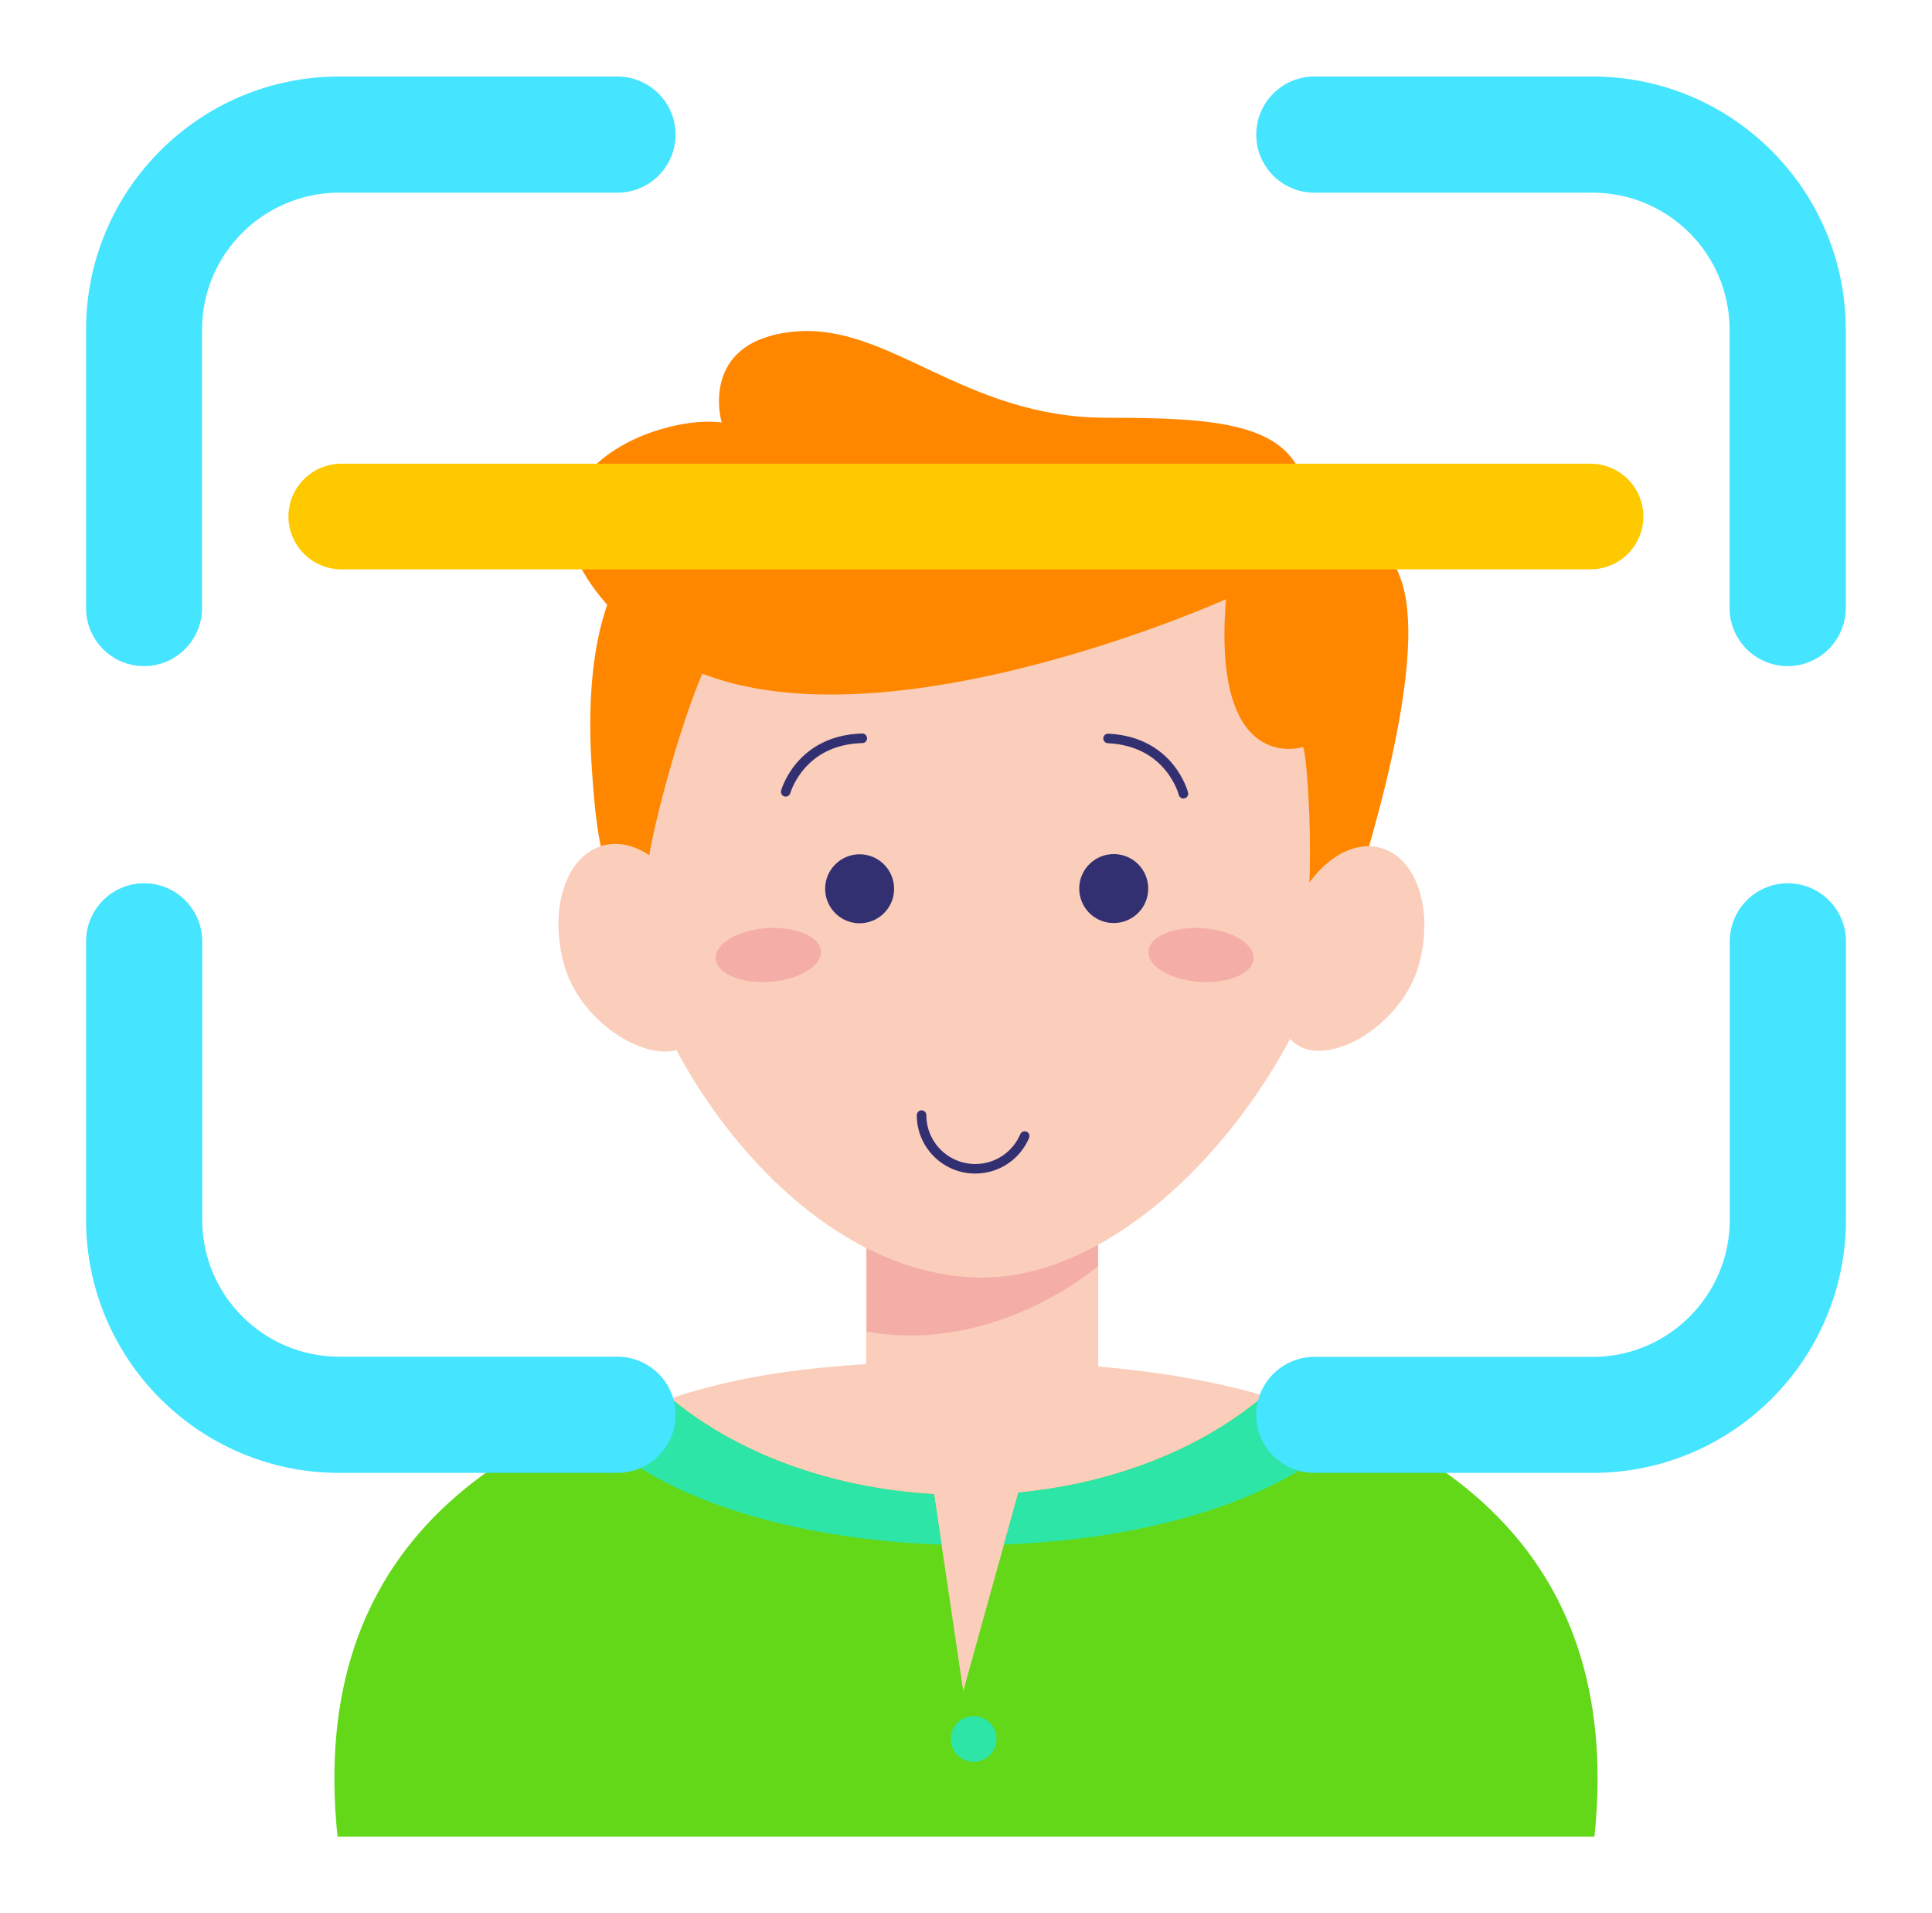 <svg width="101" height="100" viewBox="0 0 101 100" fill="none" xmlns="http://www.w3.org/2000/svg">
<path d="M32.714 94.923C32.714 94.923 22.944 82.219 25.906 78.954C34.102 69.939 47.239 71.751 50.992 70.831V70.656C50.992 70.656 51.121 70.684 51.342 70.739C51.562 70.684 51.691 70.656 51.691 70.656V70.831C55.444 71.76 67.9 70.491 76.777 78.954C80.208 82.229 71.809 94.923 71.809 94.923H32.714Z" fill="#FACEBB"/>
<path d="M52.335 81.741H50.358C47.561 81.741 45.289 79.469 45.289 76.672V59.645H57.413V76.672C57.404 79.478 55.132 81.741 52.335 81.741Z" fill="#FACEBB"/>
<path d="M45.279 74.482C47.101 75.291 48.352 76.349 51.286 76.349C54.221 76.349 55.564 75.254 57.404 74.38V54.934H45.279V74.482Z" fill="#FACEBB"/>
<path opacity="0.86" d="M45.307 69.6V64.099C45.114 64.099 57.404 60.797 57.404 60.797V66.169C57.404 66.188 52.078 70.815 45.307 69.6Z" fill="#F5A8A4"/>
<path d="M70.568 43.05C70.568 53.666 60.624 66.775 51.342 66.775C41.278 66.775 32.116 53.675 32.116 43.05C32.116 32.425 40.726 23.824 51.342 23.824C61.958 23.824 70.568 32.435 70.568 43.05Z" fill="#FACEBB"/>
<path opacity="0.86" d="M60.035 49.718C59.98 50.49 61.166 51.208 62.684 51.318C64.202 51.429 65.481 50.886 65.536 50.113C65.592 49.34 64.405 48.623 62.887 48.512C61.369 48.411 60.09 48.945 60.035 49.718Z" fill="#F5A8A4"/>
<path d="M53.568 59.38C53.145 60.383 52.152 61.091 50.983 61.091C49.438 61.091 48.177 59.84 48.177 58.285" stroke="#333072" stroke-width="0.5" stroke-miterlimit="10" stroke-linecap="round" stroke-linejoin="round"/>
<path d="M31.922 46.152C31.223 43.971 31.113 42.564 30.947 40.292C30.404 32.712 32.493 30.072 32.493 30.072C32.493 30.072 41.131 28.683 37.984 32.822C36.007 35.416 33.882 44.211 33.882 45.186L31.922 46.152Z" fill="#FF8700"/>
<path d="M36.439 48.476C37.239 51.374 37.35 54.345 35.427 54.879C33.505 55.412 30.285 53.306 29.485 50.408C28.684 47.51 29.586 44.732 31.509 44.199C33.431 43.665 35.639 45.578 36.439 48.476Z" fill="#FACEBB"/>
<path opacity="0.86" d="M42.916 49.718C42.971 50.49 41.784 51.208 40.266 51.318C38.748 51.429 37.469 50.886 37.414 50.113C37.359 49.34 38.546 48.623 40.064 48.512C41.582 48.411 42.861 48.945 42.916 49.718Z" fill="#F5A8A4"/>
<path d="M46.742 46.474C46.733 47.468 45.914 48.268 44.921 48.259C43.927 48.25 43.127 47.431 43.136 46.437C43.145 45.444 43.964 44.643 44.958 44.652C45.951 44.662 46.752 45.48 46.742 46.474Z" fill="#333072"/>
<path d="M41.075 41.387C41.075 41.387 41.821 38.673 45.077 38.59" stroke="#333072" stroke-width="0.5" stroke-miterlimit="10" stroke-linecap="round" stroke-linejoin="round"/>
<path d="M56.419 46.425C56.41 47.419 57.202 48.238 58.204 48.247C59.198 48.256 60.017 47.465 60.026 46.462C60.035 45.469 59.244 44.65 58.241 44.641C57.248 44.632 56.429 45.432 56.419 46.425Z" fill="#333072"/>
<path d="M61.866 41.486C61.866 41.486 61.185 38.754 57.928 38.598" stroke="#333072" stroke-width="0.5" stroke-miterlimit="10" stroke-linecap="round" stroke-linejoin="round"/>
<path d="M68.084 50.058C68.884 45.541 68.259 38.541 68.084 39.056C68.084 39.056 63.337 40.555 64.092 31.319C64.092 31.319 42.474 41.052 33.486 33.316C24.499 25.579 33.983 21.578 37.727 22.083C37.727 22.083 36.476 17.843 41.471 17.337C46.466 16.831 50.348 21.835 57.845 21.835C65.343 21.835 69.078 22.332 68.332 28.578C68.332 28.578 72.076 26.333 73.328 30.574C74.579 34.815 71.543 44.704 70.043 49.092L68.084 50.058Z" fill="#FF8700"/>
<path d="M67.32 48.534C66.529 51.386 66.428 54.32 68.314 54.844C70.209 55.369 73.373 53.29 74.174 50.438C74.965 47.586 74.073 44.845 72.187 44.321C70.292 43.787 68.112 45.673 67.32 48.534Z" fill="#FACEBB"/>
<path d="M66.447 72.625C63.273 75.504 58.581 77.501 53.237 78.016L50.357 88.392L48.83 78.099C43.035 77.767 37.929 75.698 34.544 72.634C27.01 75.044 16.008 80.279 17.645 96H49.907H51.093H83.354C84.992 80.279 73.981 75.044 66.447 72.625Z" fill="#62D819"/>
<path d="M49.226 80.737L48.83 78.097C43.035 77.766 37.929 75.696 34.544 72.633C33.266 73.047 31.904 73.534 30.552 74.151C33.219 77.775 40.487 80.443 49.226 80.737Z" fill="#2EE5A8"/>
<path d="M70.89 74.345C69.381 73.637 67.873 73.085 66.447 72.625C63.273 75.504 58.581 77.501 53.237 78.016L52.482 80.729C61.001 80.426 68.112 77.859 70.89 74.345Z" fill="#2EE5A8"/>
<path d="M49.704 90.895C49.704 91.558 50.238 92.091 50.9 92.091C51.562 92.091 52.096 91.558 52.096 90.895C52.096 90.233 51.562 89.699 50.9 89.699C50.238 89.699 49.704 90.233 49.704 90.895Z" fill="#2EE5A8"/>
<path d="M32.281 76.985H17.728C10.433 76.985 4.5 71.052 4.5 63.757V49.204C4.5 47.529 5.861 46.168 7.536 46.168C9.21 46.168 10.571 47.529 10.571 49.204V63.757C10.571 67.703 13.782 70.913 17.738 70.913H32.281C33.955 70.913 35.317 72.275 35.317 73.949C35.317 75.623 33.955 76.985 32.281 76.985Z" fill="#45E4FF"/>
<path d="M65.674 73.958C65.674 72.284 67.035 70.923 68.71 70.923H83.263C87.209 70.923 90.428 67.712 90.428 63.766V49.204C90.428 47.529 91.79 46.168 93.464 46.168C95.138 46.168 96.5 47.529 96.5 49.204V63.757C96.5 71.052 90.567 76.985 83.272 76.985H68.71C67.035 76.985 65.674 75.623 65.674 73.958Z" fill="#45E4FF"/>
<path d="M35.317 7.036C35.317 8.71 33.955 10.071 32.281 10.071H17.728C13.782 10.071 10.562 13.282 10.562 17.228V31.781C10.562 33.455 9.201 34.817 7.526 34.817C5.852 34.817 4.5 33.455 4.5 31.781V17.228C4.5 9.933 10.433 4 17.728 4H32.281C33.955 4 35.317 5.361 35.317 7.036Z" fill="#45E4FF"/>
<path d="M68.71 4H83.263C90.557 4 96.491 9.933 96.491 17.228V31.781C96.491 33.455 95.129 34.817 93.455 34.817C91.781 34.817 90.419 33.455 90.419 31.781V17.228C90.419 13.282 87.209 10.071 83.253 10.071H68.71C67.035 10.071 65.674 8.71 65.674 7.036C65.674 5.361 67.035 4 68.71 4Z" fill="#45E4FF"/>
<path d="M83.152 29.758H17.839C16.321 29.758 15.079 28.516 15.079 26.998C15.079 25.48 16.321 24.238 17.839 24.238H83.152C84.67 24.238 85.912 25.48 85.912 26.998C85.912 28.516 84.67 29.758 83.152 29.758Z" fill="#FFC900"/>
</svg>
